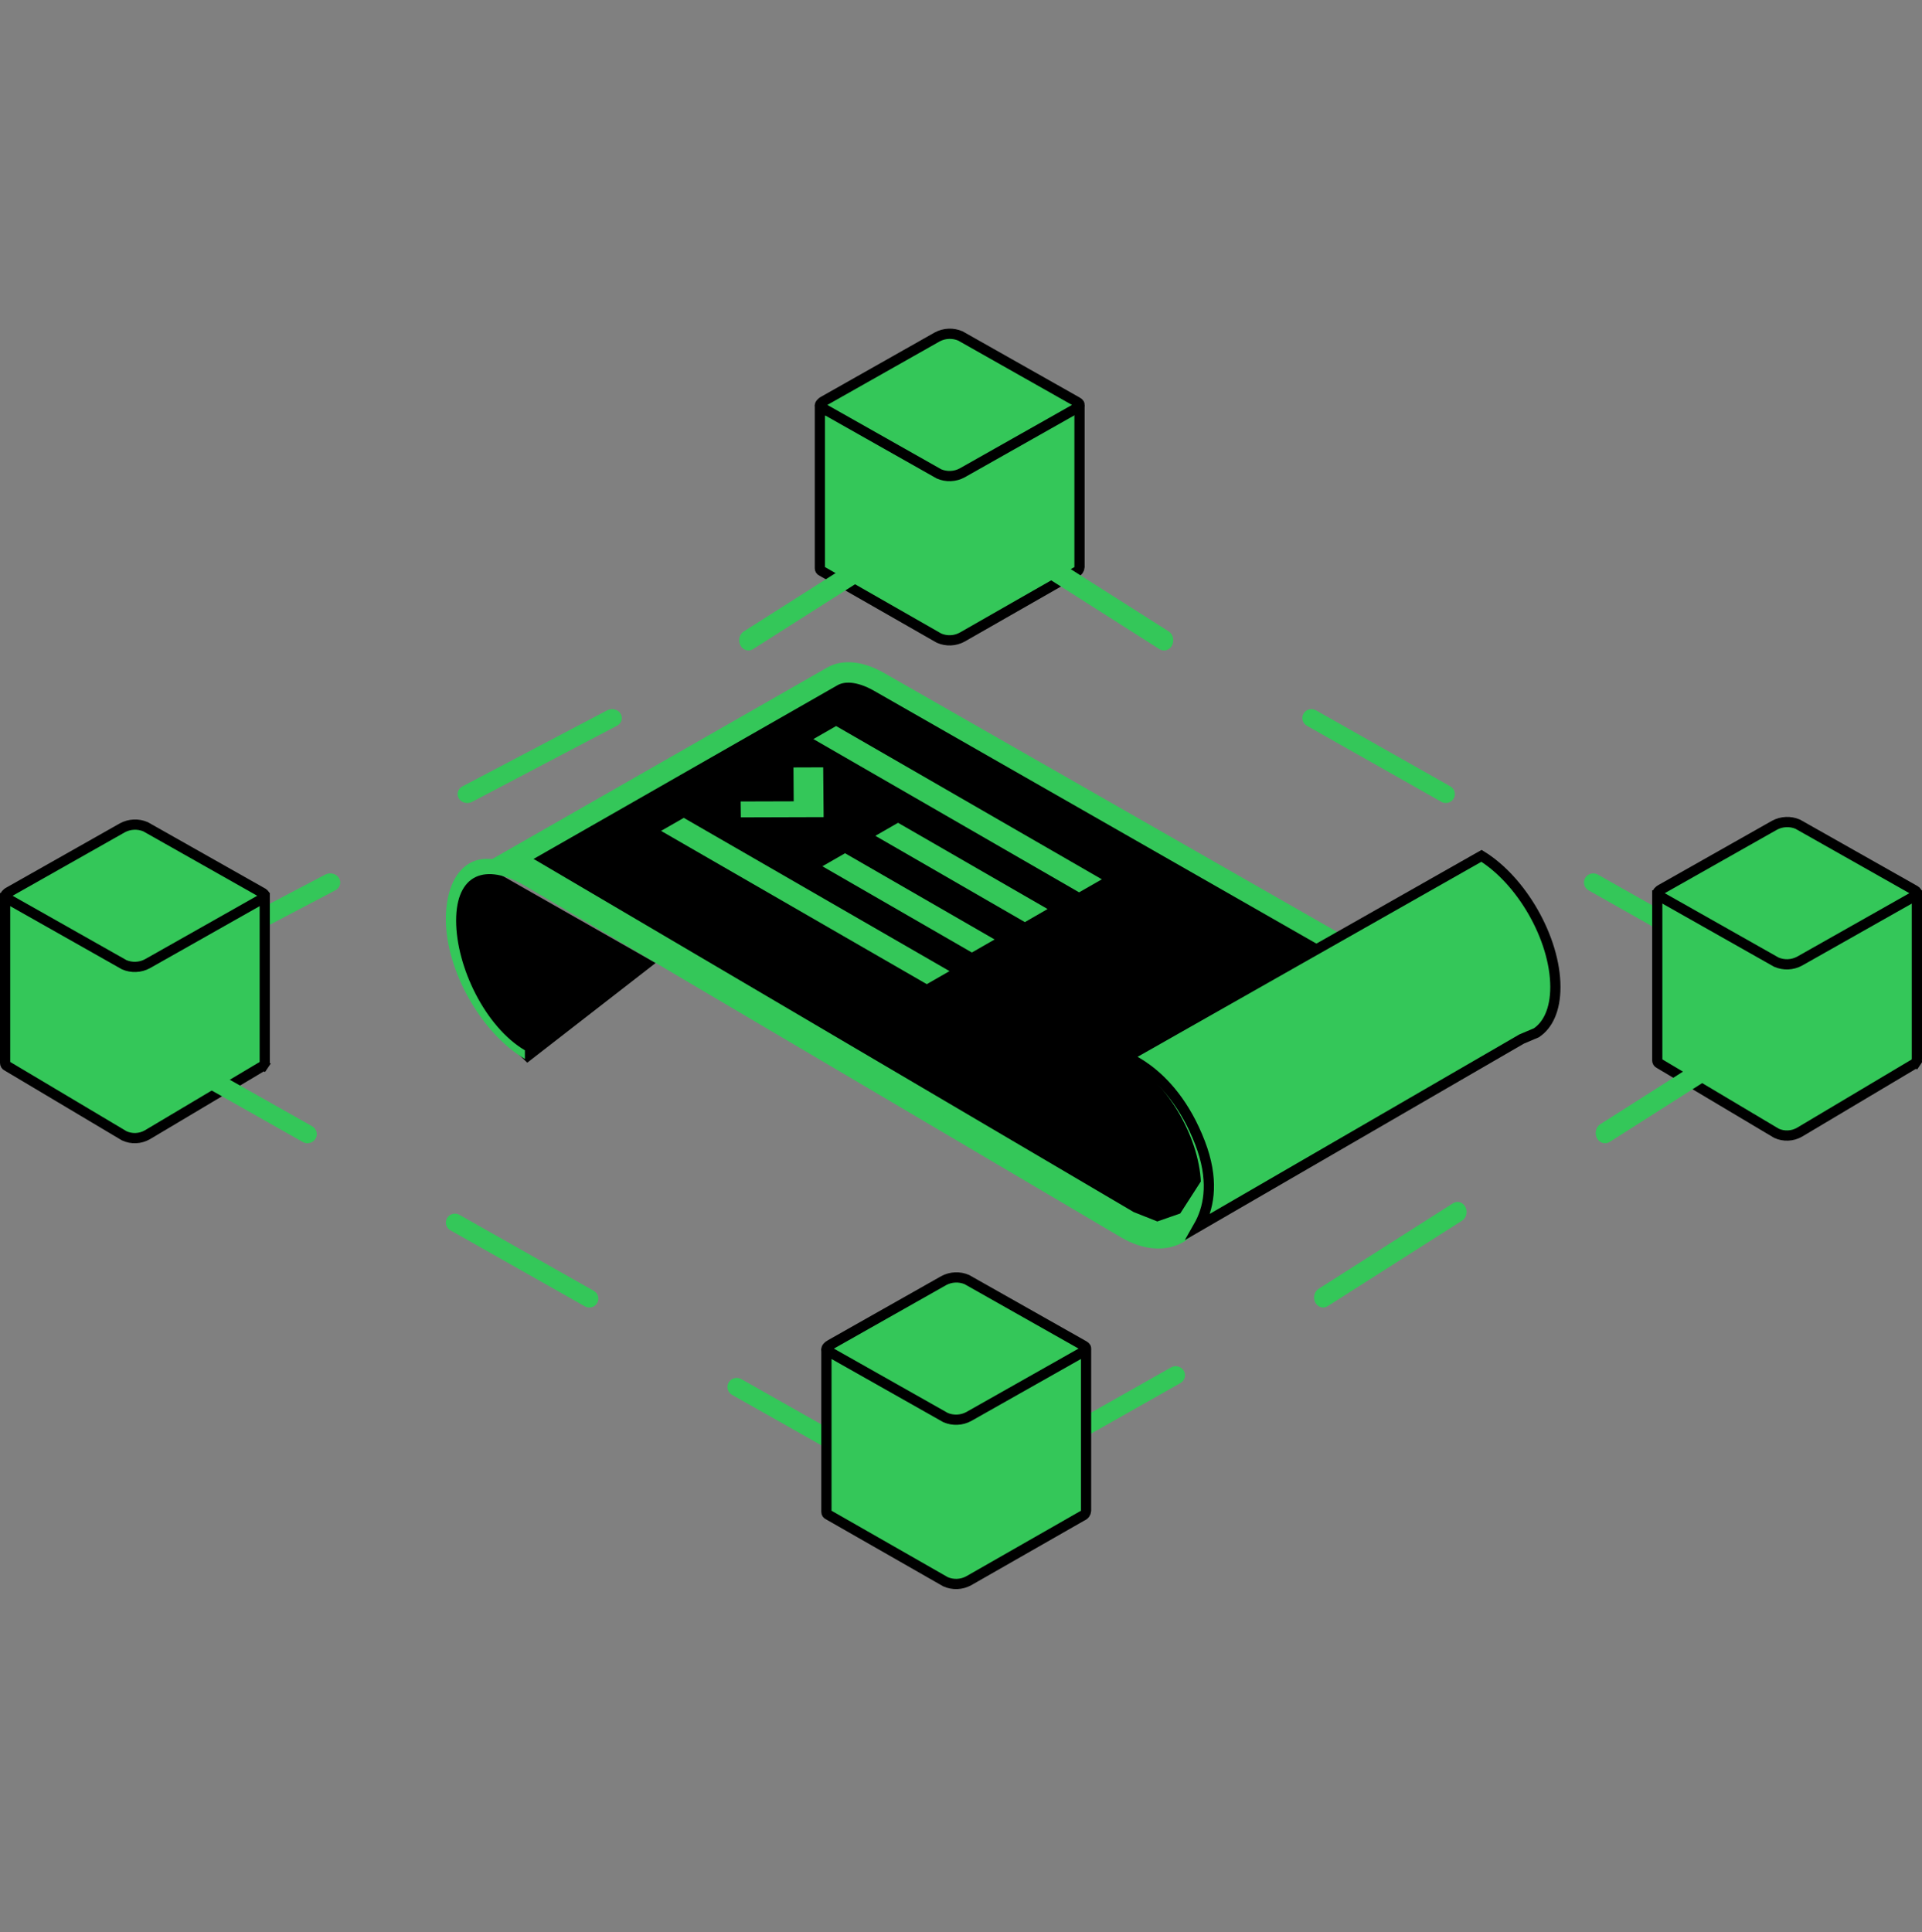 <svg width="188" height="189" viewBox="0 0 188 189" fill="none" xmlns="http://www.w3.org/2000/svg">
    <rect x="0" y="0" width="188" height="189" fill="#808080" stroke="none"/>
    <g clip-path="url(#clip0_212_4636)">
        <path d="M51.575 103.946L64.129 94.195L46.866 84.372L44.271 86.871L43.706 90.624L44.121 93.172L45.358 96.265L46.602 98.687L47.989 100.508L51.575 103.946Z" fill="black"/>
        <path d="M80.196 55.589V40.132H88.576H88.709L88.825 40.066L91.671 38.437C91.83 38.347 91.936 38.205 92 38.108C92.073 37.997 92.139 37.869 92.198 37.742C92.294 37.535 92.392 37.287 92.485 37.053C92.505 37.002 92.525 36.952 92.544 36.903C92.659 36.614 92.764 36.365 92.862 36.19C92.886 36.147 92.907 36.114 92.923 36.09C93.273 36.093 93.618 36.166 93.938 36.307L96.981 38.043L97.096 38.109H97.229H101.552L105.592 39.953V55.47C105.586 55.575 105.55 55.677 105.489 55.764C105.425 55.854 105.337 55.925 105.234 55.968L105.205 55.98L105.177 55.996L94.119 62.317C93.772 62.508 93.384 62.615 92.986 62.632C92.596 62.648 92.207 62.575 91.849 62.419L80.417 55.883L80.395 55.871L80.373 55.861C80.319 55.836 80.274 55.798 80.243 55.75C80.212 55.702 80.196 55.647 80.196 55.591V55.589ZM92.968 36.034C92.968 36.034 92.967 36.036 92.964 36.038C92.967 36.035 92.968 36.034 92.968 36.034Z" fill="#34C759" stroke="black"/>
        <path d="M18.191 94.611C17.976 94.611 17.767 94.546 17.596 94.427C17.426 94.308 17.303 94.141 17.248 93.953C17.192 93.764 17.206 93.564 17.289 93.383C17.371 93.203 17.516 93.052 17.703 92.954L31.814 85.549C32.039 85.431 32.306 85.399 32.557 85.461C32.808 85.522 33.022 85.671 33.151 85.876C33.281 86.081 33.315 86.324 33.248 86.552C33.18 86.779 33.016 86.974 32.791 87.091L18.709 94.492C18.552 94.575 18.373 94.616 18.191 94.611Z" fill="#34C759"/>
        <path d="M0.5 103.967V87.845H8.88H9.018L9.136 87.774L11.982 86.077C12.142 85.984 12.247 85.837 12.309 85.738C12.381 85.624 12.446 85.492 12.505 85.36C12.601 85.146 12.699 84.889 12.791 84.645C12.812 84.592 12.831 84.54 12.851 84.489C12.966 84.188 13.071 83.927 13.171 83.742C13.195 83.696 13.216 83.661 13.233 83.635C13.578 83.638 13.918 83.714 14.235 83.859L17.277 85.668L17.395 85.738H17.533H21.852L25.896 87.661V103.844C25.89 103.962 25.852 104.075 25.788 104.169L26.202 104.449L25.788 104.169C25.722 104.267 25.633 104.34 25.531 104.384L25.502 104.397L25.474 104.413L14.415 110.998C14.069 111.196 13.684 111.307 13.29 111.324C12.903 111.341 12.517 111.266 12.161 111.104L0.729 104.296L0.707 104.283L0.684 104.272C0.632 104.248 0.585 104.208 0.552 104.154C0.518 104.1 0.5 104.036 0.5 103.969V103.967ZM13.28 83.575C13.28 83.575 13.279 83.576 13.276 83.579C13.279 83.576 13.28 83.575 13.28 83.575Z" fill="#34C759" stroke="black"/>
        <path d="M168.946 94.611C168.787 94.611 168.63 94.57 168.492 94.492L155.39 87.091C155.18 86.974 155.028 86.779 154.965 86.552C154.902 86.324 154.934 86.081 155.055 85.876C155.175 85.671 155.374 85.522 155.607 85.461C155.84 85.399 156.088 85.431 156.297 85.549L169.4 92.955C169.573 93.052 169.708 93.203 169.784 93.384C169.86 93.564 169.874 93.764 169.822 93.953C169.77 94.142 169.657 94.309 169.498 94.428C169.34 94.547 169.146 94.611 168.946 94.611Z" fill="#34C759"/>
        <path d="M141.424 78.544C141.268 78.544 141.115 78.504 140.981 78.427L127.846 70.995C127.743 70.939 127.652 70.863 127.58 70.772C127.507 70.682 127.453 70.578 127.422 70.466C127.39 70.355 127.382 70.238 127.397 70.124C127.412 70.009 127.45 69.898 127.508 69.798C127.567 69.698 127.646 69.611 127.739 69.541C127.833 69.471 127.94 69.42 128.054 69.391C128.167 69.362 128.286 69.356 128.402 69.372C128.519 69.389 128.631 69.428 128.731 69.487L141.867 76.92C142.035 77.016 142.167 77.163 142.242 77.341C142.316 77.518 142.329 77.714 142.279 77.899C142.228 78.084 142.117 78.248 141.963 78.364C141.808 78.481 141.619 78.544 141.424 78.544Z" fill="#34C759"/>
        <path d="M113.857 63.625C113.697 63.625 113.541 63.579 113.403 63.491L100.286 55.154C100.082 55.019 99.934 54.801 99.875 54.547C99.815 54.293 99.848 54.023 99.967 53.796C100.087 53.569 100.282 53.403 100.512 53.333C100.741 53.262 100.986 53.294 101.195 53.422L114.311 61.759C114.52 61.891 114.672 62.11 114.734 62.366C114.797 62.622 114.764 62.895 114.644 63.125C114.565 63.278 114.45 63.405 114.312 63.493C114.174 63.581 114.017 63.626 113.857 63.625Z" fill="#34C759"/>
        <path d="M51.909 85.006L51.909 85.006L51.898 85C51.248 84.628 50.597 84.341 49.957 84.143L81.338 66.205L81.505 66.112C82.498 65.589 84.021 65.6 85.928 66.666C85.93 66.667 85.931 66.667 85.933 66.668L132.864 93.491L116.097 119.527L113.182 120.543L110.448 119.457L51.909 85.006Z" fill="black" stroke="#34C759" stroke-width="2"/>
        <g clip-path="url(#clip1_212_4636)">
            <path d="M80.521 75.058L80.564 79.925L72.465 79.949L72.446 78.395L77.636 78.38L77.612 75.068L80.521 75.058Z" fill="#34C759"/>
            <path d="M97.288 91.895L95.065 93.17L80.442 84.734L82.66 83.46L97.288 91.895Z" fill="#34C759"/>
            <path d="M102.468 88.916L100.25 90.196L85.623 81.755L87.841 80.481L102.468 88.916Z" fill="#34C759"/>
            <path d="M107.775 86.009L105.552 87.284L79.562 72.292L81.785 71.017L107.775 86.009Z" fill="#34C759"/>
            <path d="M92.875 94.99L90.652 96.265L64.662 81.272L66.885 79.998L92.875 94.99Z" fill="#34C759"/>
        </g>
        <path d="M118.207 116.158C118.207 116.246 118.207 116.329 118.207 116.418C118.069 113.621 117.28 110.905 115.912 108.52L116.105 108.384C117.4 110.746 118.122 113.419 118.207 116.158Z" fill="white"/>
        <path d="M51.344 103.583V102.735C47.486 100.465 44.616 94.593 44.616 90.046C44.616 85.498 47.486 84.363 51.344 86.64L109.667 121.038C113.932 123.551 118.208 121.548 118.208 116.522C118.208 111.496 114.74 105.369 110.475 102.856V103.721C114.333 106.026 117.474 111.542 117.474 116.09C117.474 120.637 114.206 121.947 110.348 119.676L51.344 85.358C46.659 82.212 43.611 84.886 43.611 89.912C43.611 94.937 47.079 101.07 51.344 103.583Z" fill="#34C759"/>
        <path d="M101.901 142.813C101.701 142.813 101.507 142.748 101.349 142.629C101.19 142.51 101.076 142.343 101.025 142.155C100.973 141.966 100.986 141.766 101.063 141.585C101.139 141.405 101.274 141.254 101.447 141.156L114.55 133.751C114.758 133.633 115.006 133.601 115.238 133.662C115.471 133.723 115.669 133.871 115.789 134.075C115.85 134.176 115.889 134.288 115.905 134.403C115.921 134.519 115.913 134.637 115.882 134.749C115.852 134.862 115.798 134.968 115.725 135.06C115.652 135.153 115.561 135.23 115.457 135.288L102.372 142.694C102.229 142.775 102.066 142.816 101.901 142.813Z" fill="#34C759"/>
        <path d="M129.423 127.894C129.228 127.893 129.039 127.822 128.884 127.691C128.729 127.56 128.618 127.375 128.567 127.167C128.517 126.959 128.53 126.738 128.605 126.538C128.679 126.339 128.811 126.173 128.98 126.065L142.123 117.698C142.224 117.633 142.335 117.591 142.451 117.573C142.566 117.556 142.684 117.564 142.796 117.597C142.909 117.63 143.015 117.688 143.107 117.766C143.2 117.844 143.278 117.942 143.336 118.053C143.395 118.165 143.433 118.288 143.449 118.415C143.464 118.543 143.457 118.673 143.427 118.798C143.397 118.922 143.345 119.039 143.275 119.142C143.204 119.244 143.116 119.33 143.015 119.395L129.866 127.762C129.732 127.849 129.579 127.895 129.423 127.894Z" fill="#34C759"/>
        <path d="M45.711 78.544C45.544 78.545 45.379 78.505 45.233 78.428C45.088 78.352 44.968 78.241 44.885 78.109C44.76 77.908 44.726 77.671 44.791 77.448C44.857 77.225 45.016 77.035 45.234 76.918L59.392 69.48C59.611 69.364 59.872 69.333 60.116 69.393C60.361 69.453 60.569 69.599 60.696 69.799C60.759 69.897 60.801 70.007 60.817 70.121C60.834 70.234 60.826 70.35 60.794 70.46C60.761 70.571 60.705 70.675 60.628 70.765C60.551 70.856 60.456 70.932 60.347 70.989L46.189 78.427C46.044 78.504 45.879 78.544 45.711 78.544Z" fill="#34C759"/>
        <path d="M73.208 63.625C73.008 63.625 72.814 63.552 72.656 63.419C72.498 63.285 72.384 63.097 72.333 62.885C72.281 62.673 72.294 62.448 72.371 62.245C72.447 62.041 72.582 61.872 72.755 61.762L85.848 53.439C85.951 53.37 86.066 53.325 86.185 53.306C86.304 53.288 86.425 53.295 86.542 53.328C86.658 53.361 86.768 53.42 86.864 53.5C86.959 53.58 87.04 53.681 87.1 53.795C87.16 53.91 87.199 54.037 87.214 54.169C87.229 54.3 87.221 54.434 87.188 54.561C87.156 54.689 87.101 54.809 87.027 54.913C86.952 55.017 86.86 55.104 86.754 55.168L73.661 63.491C73.524 63.58 73.367 63.626 73.208 63.625Z" fill="#34C759"/>
        <path d="M85.162 143.961C85.004 143.96 84.847 143.919 84.709 143.841L71.621 136.445C71.516 136.388 71.424 136.311 71.349 136.218C71.275 136.125 71.22 136.019 71.188 135.905C71.156 135.792 71.147 135.673 71.162 135.556C71.177 135.439 71.216 135.326 71.276 135.224C71.337 135.121 71.417 135.032 71.513 134.961C71.608 134.889 71.718 134.837 71.834 134.808C71.951 134.778 72.072 134.772 72.191 134.788C72.31 134.805 72.425 134.845 72.528 134.906L85.621 142.319C85.829 142.437 85.981 142.631 86.043 142.858C86.106 143.086 86.073 143.328 85.953 143.532C85.87 143.664 85.753 143.773 85.615 143.848C85.476 143.923 85.321 143.961 85.162 143.961Z" fill="#34C759"/>
        <path d="M57.643 127.893C57.487 127.893 57.334 127.853 57.2 127.776L44.041 120.332C43.842 120.214 43.697 120.024 43.639 119.802C43.581 119.581 43.613 119.346 43.73 119.148C43.846 118.95 44.037 118.805 44.261 118.744C44.485 118.683 44.725 118.71 44.929 118.821L58.087 126.266C58.291 126.382 58.439 126.572 58.5 126.795C58.561 127.019 58.529 127.257 58.411 127.457C58.334 127.59 58.223 127.701 58.088 127.778C57.953 127.854 57.799 127.894 57.643 127.893Z" fill="#34C759"/>
        <path d="M30.08 111.827C29.921 111.827 29.764 111.786 29.627 111.708L16.534 104.309C16.428 104.252 16.336 104.175 16.261 104.082C16.187 103.99 16.132 103.884 16.1 103.77C16.068 103.657 16.059 103.538 16.074 103.421C16.089 103.304 16.128 103.191 16.188 103.089C16.249 102.987 16.329 102.898 16.425 102.827C16.521 102.755 16.63 102.703 16.747 102.674C16.863 102.644 16.985 102.638 17.104 102.655C17.223 102.672 17.337 102.712 17.441 102.772L30.533 110.165C30.706 110.263 30.841 110.414 30.917 110.594C30.994 110.775 31.007 110.975 30.956 111.163C30.904 111.352 30.79 111.519 30.632 111.638C30.473 111.757 30.279 111.821 30.08 111.821V111.827Z" fill="#34C759"/>
        <path d="M80.836 147.893V132.435H89.216H89.349L89.465 132.369L92.311 130.74C92.47 130.65 92.576 130.508 92.64 130.411C92.713 130.3 92.779 130.172 92.838 130.045C92.934 129.838 93.032 129.59 93.125 129.356C93.145 129.306 93.165 129.256 93.184 129.207C93.3 128.918 93.404 128.669 93.503 128.493C93.526 128.45 93.547 128.418 93.563 128.394C93.913 128.396 94.258 128.469 94.578 128.61L97.621 130.346L97.736 130.412H97.869H102.192L106.232 132.256V147.773C106.226 147.878 106.19 147.98 106.129 148.068C106.066 148.158 105.977 148.228 105.874 148.271L105.845 148.283L105.817 148.299L94.759 154.62C94.412 154.811 94.024 154.919 93.627 154.935C93.236 154.951 92.847 154.878 92.49 154.722L81.057 148.186L81.035 148.174L81.013 148.164C80.959 148.14 80.914 148.101 80.883 148.053C80.852 148.006 80.836 147.95 80.836 147.894V147.893ZM93.608 128.338C93.608 128.338 93.607 128.339 93.605 128.341C93.607 128.339 93.608 128.337 93.608 128.338Z" fill="#34C759" stroke="black"/>
        <path d="M81.055 132.195L81.055 132.195C80.828 132.066 80.834 131.959 80.837 131.932C80.845 131.87 80.916 131.696 81.244 131.521L81.244 131.521L81.255 131.515L92.306 125.265C92.653 125.076 93.041 124.969 93.44 124.953C93.831 124.937 94.221 125.009 94.579 125.164L106.01 131.626L106.011 131.627C106.241 131.756 106.234 131.863 106.231 131.89C106.223 131.952 106.151 132.126 105.825 132.301L105.825 132.301L105.816 132.306L94.76 138.557C94.412 138.745 94.023 138.852 93.625 138.868C93.234 138.884 92.844 138.812 92.486 138.658L81.055 132.195Z" fill="#34C759" stroke="black"/>
        <path d="M148.807 101.65L117.238 119.946C117.295 119.846 117.351 119.742 117.406 119.635C118.309 117.869 118.729 115.299 117.388 111.801C115.943 108.034 113.91 105.836 112.215 104.579C111.447 104.01 110.751 103.636 110.217 103.396L144.913 83.714C146.853 84.911 148.631 86.889 149.942 89.167C151.307 91.54 152.138 94.19 152.138 96.545C152.138 98.8 151.38 100.295 150.277 101.023L148.863 101.622L148.834 101.634L148.807 101.65Z" fill="#34C759" stroke="black"/>
        <path d="M0.72 87.903L0.719 87.903C0.492 87.774 0.498 87.667 0.501 87.64C0.509 87.578 0.58 87.404 0.908 87.229L0.908 87.229L0.919 87.223L11.97 80.973C12.317 80.784 12.706 80.677 13.104 80.661C13.495 80.645 13.885 80.717 14.243 80.872L25.674 87.334L25.675 87.335C25.905 87.464 25.898 87.571 25.895 87.597C25.887 87.66 25.815 87.834 25.489 88.009L25.489 88.009L25.48 88.014L14.424 94.264C14.076 94.453 13.688 94.56 13.289 94.576C12.898 94.592 12.508 94.52 12.15 94.365L0.72 87.903Z" fill="#34C759" stroke="black"/>
        <path d="M80.415 39.891L80.415 39.891C80.187 39.762 80.194 39.655 80.197 39.628C80.205 39.566 80.276 39.392 80.604 39.217L80.604 39.217L80.615 39.211L91.665 32.961C92.013 32.772 92.401 32.666 92.8 32.649C93.191 32.633 93.581 32.706 93.939 32.86L105.369 39.323L105.371 39.324C105.601 39.453 105.594 39.559 105.591 39.586C105.583 39.649 105.511 39.822 105.185 39.998L105.185 39.997L105.176 40.003L94.119 46.253C93.772 46.441 93.383 46.548 92.985 46.564C92.594 46.58 92.204 46.508 91.846 46.354L80.415 39.891Z" fill="#34C759" stroke="black"/>
        <path d="M162.104 103.716V87.593H170.484H170.622L170.74 87.522L173.586 85.826C173.746 85.732 173.851 85.585 173.913 85.486C173.985 85.372 174.05 85.24 174.109 85.109C174.205 84.894 174.303 84.637 174.395 84.393C174.415 84.34 174.435 84.288 174.455 84.237C174.57 83.936 174.675 83.675 174.775 83.49C174.799 83.444 174.82 83.409 174.837 83.383C175.182 83.386 175.522 83.462 175.839 83.607L178.881 85.416L178.999 85.486H179.137H183.456L187.5 87.409V103.592C187.494 103.71 187.455 103.823 187.391 103.918L187.806 104.197L187.391 103.918C187.326 104.015 187.236 104.088 187.135 104.132L187.106 104.145L187.078 104.161L176.02 110.746C175.673 110.944 175.288 111.055 174.894 111.072C174.507 111.089 174.12 111.014 173.765 110.852L162.333 104.044L162.311 104.031L162.288 104.02C162.236 103.996 162.19 103.956 162.156 103.902C162.122 103.848 162.104 103.784 162.104 103.717V103.716ZM174.884 83.323C174.884 83.323 174.883 83.325 174.88 83.327C174.883 83.324 174.884 83.323 174.884 83.323Z" fill="#34C759" stroke="black"/>
        <path d="M162.324 87.65L162.324 87.65C162.096 87.522 162.102 87.415 162.105 87.387C162.113 87.325 162.184 87.151 162.512 86.976L162.512 86.976L162.523 86.97L173.574 80.72C173.921 80.532 174.31 80.425 174.708 80.409C175.099 80.393 175.489 80.465 175.847 80.619L187.278 87.082L187.279 87.083C187.509 87.212 187.502 87.319 187.499 87.345C187.491 87.408 187.419 87.582 187.093 87.757L187.093 87.757L187.084 87.762L176.028 94.012C175.68 94.201 175.292 94.308 174.893 94.324C174.502 94.34 174.112 94.267 173.754 94.113L162.324 87.65Z" fill="#34C759" stroke="black"/>
        <path d="M156.988 111.826C156.788 111.826 156.594 111.754 156.435 111.62C156.277 111.486 156.163 111.298 156.111 111.086C156.06 110.874 156.073 110.649 156.15 110.445C156.226 110.242 156.361 110.073 156.534 109.963L169.634 101.631C169.844 101.498 170.093 101.463 170.327 101.533C170.56 101.602 170.759 101.771 170.879 102.002C171 102.233 171.032 102.507 170.968 102.764C170.905 103.021 170.752 103.24 170.542 103.373L157.441 111.705C157.302 111.788 157.146 111.83 156.988 111.826Z" fill="#34C759"/>
    </g>
    <defs>
        <clipPath id="clip0_212_4636">
            <rect width="188" height="188" fill="white" transform="translate(0 0.147)"/>
        </clipPath>
        <clipPath id="clip1_212_4636">
            <rect width="43.707" height="25.745" fill="white" transform="translate(64.662 71.017)"/>
        </clipPath>
    </defs>
</svg>
